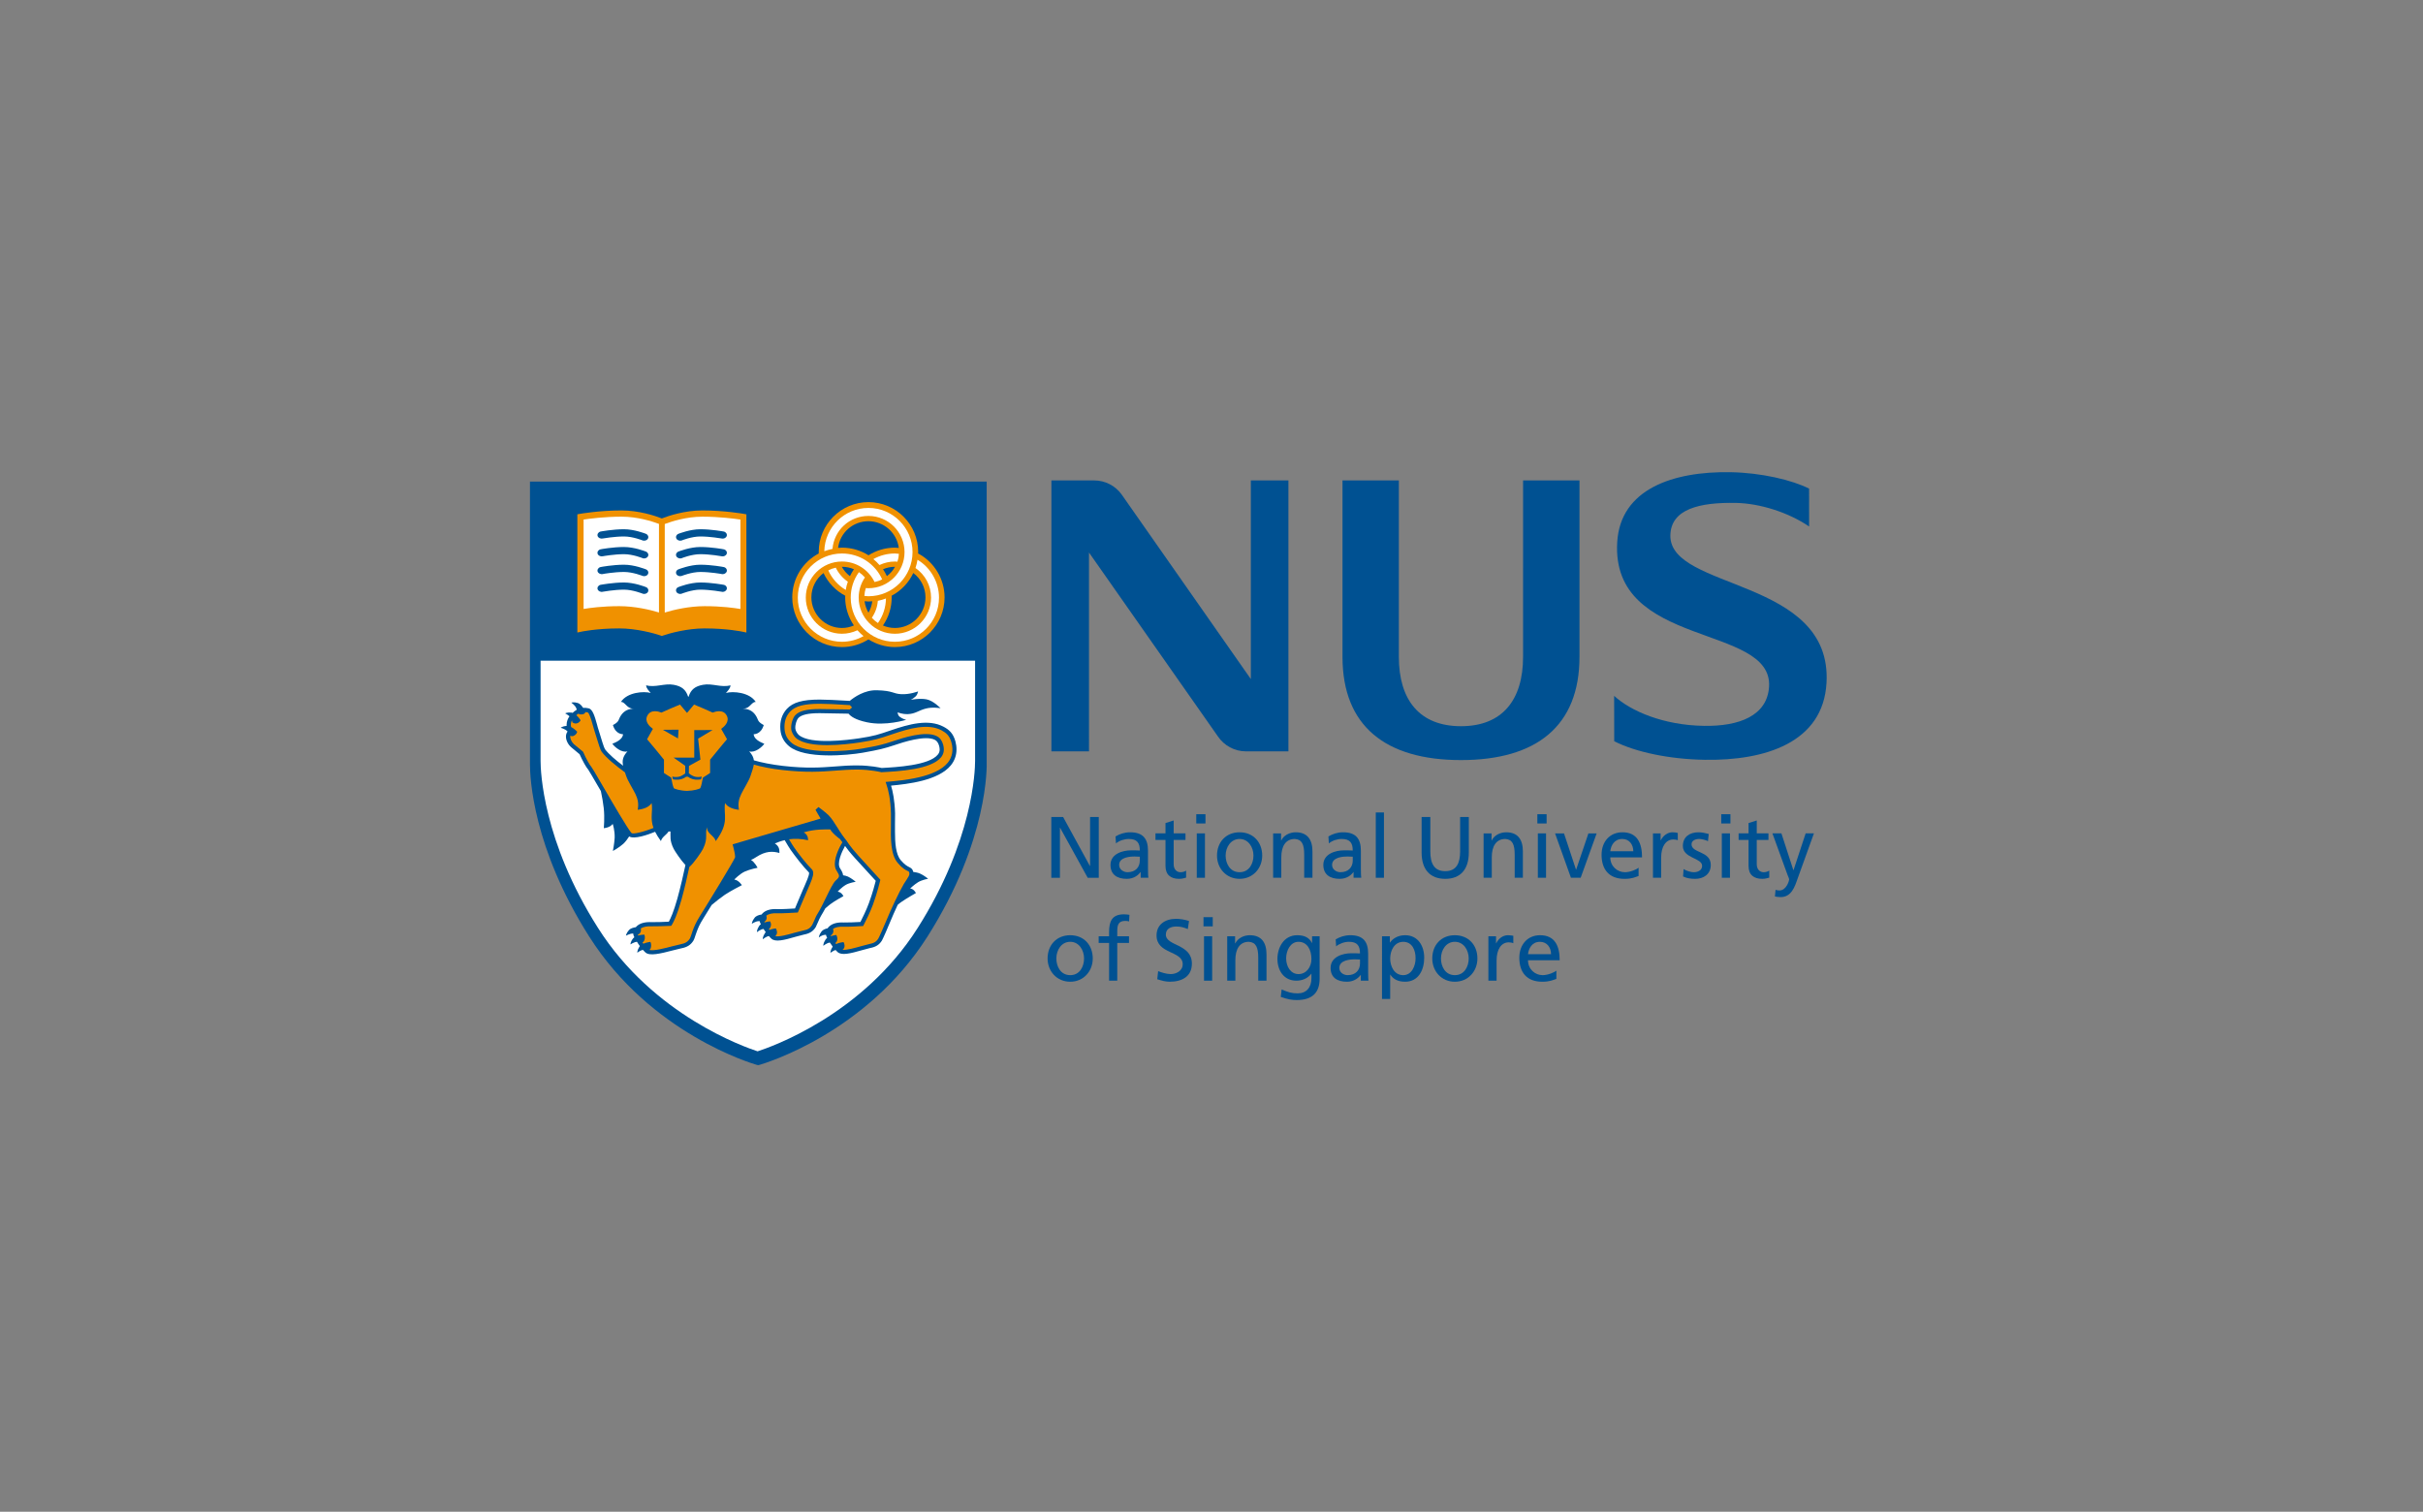 <?xml version="1.0" encoding="utf-8"?>
<!-- Generator: Adobe Illustrator 16.0.3, SVG Export Plug-In . SVG Version: 6.00 Build 0)  -->
<!DOCTYPE svg PUBLIC "-//W3C//DTD SVG 1.1//EN" "http://www.w3.org/Graphics/SVG/1.1/DTD/svg11.dtd">
<svg version="1.1" id="Layer_1" xmlns="http://www.w3.org/2000/svg" xmlns:xlink="http://www.w3.org/1999/xlink" x="0px" y="0px"
	 width="332.354px" height="207.353px" viewBox="0 0 332.354 207.353" enable-background="new 0 0 332.354 207.353"
	 xml:space="preserve">
<rect x="0" y="0" width="332.354" height="207.353" fill="#808080" stroke="none"/>
<g>
	<polygon fill="#005192" points="144.205,112.061 145.823,112.061 149.494,118.774 149.522,118.774 149.522,112.061 
		150.712,112.061 150.712,120.397 149.195,120.397 145.41,113.535 145.387,113.535 145.387,120.397 144.205,120.397 	"/>
	<path fill="#005192" d="M153.074,115.681c0.451-0.377,1.134-0.605,1.76-0.605c1.13,0,1.509,0.527,1.509,1.582
		c-0.439-0.024-0.76-0.024-1.193-0.024c-1.155,0-2.829,0.476-2.829,2c0,1.33,0.916,1.911,2.23,1.911
		c1.029,0,1.628-0.564,1.892-0.934h0.021v0.784h1.057c-0.032-0.178-0.054-0.492-0.054-1.191v-2.519c0-1.655-0.701-2.528-2.449-2.528
		c-0.775,0-1.448,0.236-2.006,0.573L153.074,115.681 M156.342,118.031c0,0.909-0.579,1.604-1.69,1.604
		c-0.516,0-1.141-0.354-1.141-1.002c0-1.063,1.505-1.154,2.119-1.154c0.237,0,0.471,0.028,0.712,0.028V118.031z"/>
	<path fill="#005192" d="M162.608,115.21h-1.62v3.329c0,0.71,0.423,1.096,0.945,1.096c0.354,0,0.592-0.115,0.762-0.223v0.965
		c-0.245,0.078-0.597,0.167-0.954,0.167c-1.151,0-1.874-0.551-1.874-1.771v-3.563h-1.374v-0.904h1.374v-1.414l1.121-0.358v1.772
		h1.62V115.21"/>
	<path fill="#005192" d="M164.088,112.948h1.262v-1.268h-1.262V112.948z M164.156,120.397h1.123v-6.089h-1.123V120.397z"/>
	<path fill="#005192" d="M166.932,117.356c0,1.742,1.262,3.188,3.098,3.188c1.83,0,3.102-1.446,3.102-3.188
		c0-1.854-1.25-3.199-3.102-3.199C168.166,114.157,166.932,115.502,166.932,117.356 M168.115,117.356c0-1.162,0.713-2.28,1.914-2.28
		c1.197,0,1.904,1.118,1.904,2.28c0,1.081-0.584,2.279-1.904,2.279C168.711,119.635,168.115,118.437,168.115,117.356"/>
	<path fill="#005192" d="M174.633,114.308h1.088v0.969h0.021c0.336-0.699,1.148-1.12,1.99-1.12c1.578,0,2.293,0.988,2.293,2.621
		v3.617h-1.133v-3.156c0-1.412-0.299-2.103-1.289-2.163c-1.273,0-1.85,1.019-1.85,2.506v2.813h-1.121V114.308"/>
	<path fill="#005192" d="M182.275,115.681c0.445-0.377,1.137-0.605,1.76-0.605c1.125,0,1.516,0.527,1.516,1.582
		c-0.445-0.024-0.752-0.024-1.201-0.024c-1.158,0-2.834,0.476-2.834,2c0,1.33,0.932,1.911,2.236,1.911
		c1.039,0,1.629-0.564,1.893-0.934h0.018v0.784h1.057c-0.025-0.178-0.053-0.492-0.053-1.191v-2.519c0-1.655-0.697-2.528-2.443-2.528
		c-0.771,0-1.451,0.236-2.008,0.573L182.275,115.681 M185.551,118.031c0,0.909-0.588,1.604-1.695,1.604
		c-0.518,0-1.139-0.354-1.139-1.002c0-1.063,1.506-1.154,2.107-1.154c0.246,0,0.488,0.028,0.727,0.028V118.031z"/>
	<rect x="188.711" y="111.437" fill="#005192" width="1.121" height="8.96"/>
	<path fill="#005192" d="M201.471,116.942c0,2.34-1.18,3.604-3.236,3.604c-2.055,0-3.238-1.265-3.238-3.604v-4.88h1.195v4.728
		c0,1.603,0.504,2.701,2.043,2.701c1.541,0,2.045-1.099,2.045-2.701v-4.728h1.191V116.942"/>
	<path fill="#005192" d="M203.498,114.308h1.094v0.969h0.02c0.334-0.699,1.152-1.12,1.992-1.12c1.578,0,2.283,0.988,2.283,2.621
		v3.617h-1.123v-3.156c0-1.412-0.309-2.103-1.285-2.163c-1.277,0-1.857,1.019-1.857,2.506v2.813h-1.123V114.308"/>
	<path fill="#005192" d="M210.873,111.68h1.27v1.268h-1.27V111.68z M210.941,114.306h1.125v6.089h-1.125V114.306z"/>
	<polygon fill="#005192" points="216.816,120.395 215.48,120.395 213.301,114.308 214.529,114.308 216.176,119.282 216.193,119.282 
		217.877,114.308 219.008,114.308 	"/>
	<path fill="#005192" d="M224.762,119.018c-0.275,0.231-1.139,0.617-1.871,0.617c-1.063,0-2.014-0.829-2.014-2.034h4.357
		c0-1.966-0.664-3.444-2.686-3.444c-1.732,0-2.867,1.277-2.867,3.084c0,1.99,0.994,3.306,3.16,3.306c1.004,0,1.49-0.248,1.92-0.396
		V119.018 M220.877,116.762c0.086-0.782,0.541-1.687,1.645-1.687c0.965,0,1.512,0.765,1.512,1.687H220.877z"/>
	<path fill="#005192" d="M226.732,114.308h1.049v0.941h0.029c0.301-0.634,0.949-1.093,1.588-1.093c0.324,0,0.504,0.04,0.738,0.093v1
		c-0.195-0.086-0.428-0.104-0.613-0.104c-1.012,0-1.67,0.949-1.67,2.489v2.761h-1.121V114.308"/>
	<path fill="#005192" d="M230.932,119.202c0.434,0.287,1.064,0.434,1.393,0.434c0.504,0,1.148-0.224,1.148-0.875
		c0-1.114-2.641-1.012-2.641-2.723c0-1.263,0.941-1.88,2.139-1.88c0.533,0,0.963,0.116,1.41,0.233l-0.104,0.99
		c-0.252-0.157-0.908-0.307-1.182-0.307c-0.568,0-1.072,0.229-1.072,0.732c0,1.239,2.637,0.892,2.637,2.828
		c0,1.307-1.029,1.911-2.129,1.911c-0.568,0-1.146-0.069-1.672-0.329L230.932,119.202"/>
	<path fill="#005192" d="M236.096,111.68h1.262v1.268h-1.262V111.68z M236.176,114.306h1.117v6.089h-1.117V114.306z"/>
	<path fill="#005192" d="M242.574,115.21h-1.605v3.329c0,0.71,0.422,1.096,0.949,1.096c0.342,0,0.592-0.115,0.764-0.223v0.965
		c-0.256,0.078-0.59,0.167-0.955,0.167c-1.164,0-1.883-0.551-1.883-1.771v-3.563h-1.365v-0.904h1.365v-1.414l1.125-0.358v1.772
		h1.605V115.21"/>
	<path fill="#005192" d="M243.545,122.048c0.139,0.045,0.324,0.09,0.521,0.09c0.998,0,1.346-1.383,1.346-1.501
		c0-0.137-0.152-0.441-0.227-0.646l-2.068-5.684h1.234l1.639,5.044h0.021l1.664-5.044h1.135l-2.244,6.223
		c-0.404,1.161-0.861,2.517-2.332,2.517c-0.365,0-0.568-0.051-0.773-0.084L243.545,122.048"/>
	<path fill="#005192" d="M143.695,131.467c0,1.745,1.265,3.19,3.106,3.19c1.825,0,3.089-1.445,3.089-3.19
		c0-1.856-1.231-3.19-3.089-3.19C144.941,128.277,143.695,129.611,143.695,131.467 M144.896,131.467
		c0-1.159,0.695-2.288,1.905-2.288c1.196,0,1.895,1.129,1.895,2.288c0,1.089-0.576,2.288-1.895,2.288
		C145.478,133.755,144.896,132.556,144.896,131.467"/>
	<path fill="#005192" d="M152.129,129.333h-1.429v-0.913h1.429v-0.563c0-1.476,0.385-2.447,2.043-2.447
		c0.281,0,0.52,0.038,0.75,0.067l-0.048,0.904c-0.132-0.04-0.344-0.068-0.541-0.068c-0.968,0-1.082,0.62-1.082,1.452v0.654h1.611
		v0.913h-1.611v5.18h-1.122V129.333"/>
	<path fill="#005192" d="M162.93,127.43c-0.612-0.233-0.943-0.348-1.576-0.348c-0.66,0-1.438,0.236-1.438,1.109
		c0,1.604,3.571,1.237,3.571,3.982c0,1.771-1.368,2.483-3.047,2.483c-0.579,0-1.151-0.164-1.704-0.345l0.121-1.112
		c0.399,0.165,1.123,0.408,1.732,0.408c0.679,0,1.637-0.388,1.637-1.362c0-1.872-3.587-1.342-3.587-3.944
		c0-1.484,1.17-2.273,2.673-2.273c0.557,0,1.206,0.104,1.782,0.3L162.93,127.43"/>
	<path fill="#005192" d="M165.078,125.799h1.27v1.264h-1.27V125.799z M165.15,128.42h1.119v6.093h-1.119V128.42z"/>
	<path fill="#005192" d="M168.332,128.42h1.082v0.968h0.031c0.326-0.685,1.146-1.111,1.977-1.111c1.59,0,2.299,0.978,2.299,2.628
		v3.608h-1.133v-3.148c0-1.424-0.311-2.115-1.289-2.186c-1.277,0-1.85,1.028-1.85,2.515v2.819h-1.117V128.42"/>
	<path fill="#005192" d="M181.01,128.42h-1.037v0.913h-0.023c-0.334-0.657-0.928-1.057-2.012-1.057
		c-1.834,0-2.717,1.678-2.717,3.246c0,1.563,0.859,2.99,2.605,2.99c0.775,0,1.561-0.309,2.033-0.951h0.025v0.608
		c0,1.281-0.697,2.082-1.883,2.082c-0.822,0-1.338-0.162-2.203-0.541l-0.117,1.028c0.982,0.345,1.541,0.431,2.189,0.431
		c2.184,0,3.139-1.08,3.139-2.919V128.42 M178.107,133.609c-1.049,0-1.691-1.008-1.691-2.16c0-1.039,0.561-2.269,1.691-2.269
		c1.197,0,1.777,1.088,1.777,2.359C179.885,132.679,179.156,133.609,178.107,133.609"/>
	<path fill="#005192" d="M183.273,129.802c0.451-0.373,1.135-0.623,1.764-0.623c1.123,0,1.508,0.547,1.508,1.596
		c-0.439-0.025-0.756-0.025-1.199-0.025c-1.162,0-2.834,0.48-2.834,2.012c0,1.323,0.922,1.896,2.242,1.896
		c1.018,0,1.619-0.566,1.887-0.936h0.018v0.791h1.047c-0.02-0.185-0.043-0.501-0.043-1.201v-2.518c0-1.662-0.709-2.517-2.449-2.517
		c-0.775,0-1.441,0.236-2.004,0.57L183.273,129.802 M186.545,132.147c0,0.907-0.592,1.608-1.697,1.608
		c-0.523,0-1.137-0.351-1.137-0.994c0-1.075,1.502-1.176,2.109-1.176c0.248,0,0.48,0.023,0.725,0.023V132.147z"/>
	<path fill="#005192" d="M189.564,137.018h1.123v-3.344h0.018c0.352,0.56,0.955,0.981,2.039,0.981c1.828,0,2.609-1.623,2.609-3.291
		c0-1.641-0.865-3.088-2.619-3.088c-1.086,0-1.773,0.556-2.072,1.004h-0.021v-0.86h-1.076V137.018 M194.168,131.443
		c0.014,0.96-0.486,2.313-1.695,2.313c-1.258,0-1.785-1.258-1.785-2.273c0-1.136,0.586-2.302,1.799-2.302
		C193.705,129.18,194.182,130.346,194.168,131.443"/>
	<path fill="#005192" d="M196.459,131.467c0,1.745,1.26,3.19,3.098,3.19c1.834,0,3.094-1.445,3.094-3.19
		c0-1.856-1.236-3.19-3.094-3.19C197.693,128.277,196.459,129.611,196.459,131.467 M197.652,131.467
		c0-1.159,0.699-2.288,1.904-2.288c1.199,0,1.902,1.129,1.902,2.288c0,1.089-0.584,2.288-1.902,2.288
		C198.234,133.755,197.652,132.556,197.652,131.467"/>
	<path fill="#005192" d="M204.156,128.42h1.051v0.955h0.029c0.301-0.648,0.936-1.099,1.592-1.099c0.33,0,0.502,0.041,0.746,0.078
		v1.021c-0.213-0.093-0.445-0.121-0.633-0.121c-1.008,0-1.66,0.953-1.66,2.489v2.77h-1.125V128.42"/>
	<path fill="#005192" d="M213.482,133.14c-0.277,0.226-1.145,0.615-1.885,0.615c-1.055,0-2.006-0.835-2.006-2.041h4.346
		c0-1.957-0.654-3.438-2.693-3.438c-1.709,0-2.844,1.284-2.844,3.088c0,1.976,0.994,3.293,3.154,3.293c1,0,1.496-0.234,1.928-0.396
		V133.14 M209.592,130.874c0.084-0.775,0.547-1.694,1.631-1.694c0.975,0,1.527,0.775,1.527,1.694H209.592z"/>
	<path fill="#005192" d="M221.406,95.442c2.283,2.109,6.789,4.032,12.307,4.118c4.818,0.081,8.697-1.37,8.943-5.376
		c0.518-8.663-21.693-5.194-20.828-19.813c0.426-7.314,7.695-9.737,15.518-9.604c4.244,0.069,8.473,1.074,10.801,2.254l0.002,5.196
		c-2.832-1.943-6.775-3.176-10.039-3.238c-4.971-0.089-8.924,0.824-8.992,4.453c-0.125,7.583,22.275,5.764,21.416,20.264
		c-0.473,8.159-8.416,10.662-16.719,10.517c-4.775-0.075-9.447-1.04-12.398-2.547L221.406,95.442"/>
	<path fill="#005192" d="M200.398,104.253c-10.316,0-16.252-4.631-16.252-14.163V65.897h7.729V90.09
		c0,5.922,2.844,9.518,8.523,9.518c5.666,0,8.516-3.596,8.516-9.518l0.002-24.193h7.736V90.09
		C216.652,99.623,210.711,104.253,200.398,104.253"/>
	<path fill="#005192" d="M171.574,65.897v27.247l-17.724-25.32c-0.84-1.167-2.223-1.927-3.769-1.927h-5.864v37.161h5.157V75.787
		l17.696,25.242c0.832,1.213,2.236,2.029,3.83,2.029h5.828V65.897H171.574"/>
	<path fill="#005192" d="M135.34,104.513V66.054H72.693v38.479v0.304c0,1.809,0.386,11.426,8.118,23.611
		c8.442,13.323,22.376,17.432,22.965,17.604l0.218,0.051l0.212-0.051c0.578-0.172,14.559-4.28,23.021-17.604
		C135.642,115.172,135.356,104.941,135.34,104.513"/>
	<path fill="#FFFFFF" d="M125.867,127.292c-7.599,11.98-20.186,16.34-21.952,16.908c-1.736-0.568-14.292-4.928-21.878-16.908
		c-7.613-11.976-7.887-21.591-7.887-22.902v-0.154V90.623h59.599v13.587v0.163C133.749,105.71,133.47,115.316,125.867,127.292"/>
	<path fill="#6F3D24" d="M116.423,96.233h0.021H116.423z"/>
	<path fill="#F09100" d="M102.032,70.481c-0.109-0.016-2.654-0.468-5.704-0.468c-2.403,0-4.585,0.722-5.547,1.098
		c-0.954-0.376-3.136-1.098-5.544-1.098c-3.042,0-5.592,0.452-5.703,0.468l-0.34,0.062v16.216l0.501-0.107
		c0.018-0.007,2.135-0.458,5.24-0.458c2.329,0,4.756,0.651,5.706,0.986l0.14,0.056l0.143-0.056c0.959-0.335,3.372-0.986,5.706-0.986
		c3.12,0,5.227,0.451,5.238,0.458l0.513,0.107V70.545L102.032,70.481"/>
	<path fill="#FFFFFF" d="M90.39,71.859c-0.967-0.362-2.956-0.992-5.136-0.992c-2.355,0-4.43,0.28-5.205,0.398v12.262
		c0.807-0.137,2.56-0.384,4.907-0.384c2.092,0,4.196,0.487,5.434,0.865V71.859"/>
	<path fill="#FFFFFF" d="M96.354,70.868c-2.205,0-4.221,0.649-5.171,1.004v12.144c1.228-0.379,3.352-0.872,5.468-0.872
		c2.347,0,4.102,0.245,4.913,0.385V71.266C100.786,71.148,98.708,70.868,96.354,70.868"/>
	<path fill="#005192" d="M82.354,72.911c-0.296,0.083-0.466,0.363-0.379,0.619c0.099,0.264,0.419,0.404,0.724,0.327
		c0.012-0.002,1.566-0.274,2.892-0.274c1.203,0,2.558,0.54,2.57,0.551c0.295,0.091,0.623-0.039,0.732-0.293
		c0.107-0.252-0.041-0.536-0.333-0.637c-0.065-0.02-1.557-0.612-2.97-0.612C84.086,72.591,82.423,72.895,82.354,72.911"/>
	<path fill="#005192" d="M82.354,75.35c-0.296,0.078-0.466,0.358-0.379,0.616c0.099,0.261,0.419,0.404,0.724,0.329
		c0.012-0.006,1.566-0.282,2.892-0.282c1.203,0,2.558,0.542,2.57,0.553c0.295,0.099,0.623-0.042,0.732-0.29
		c0.107-0.257-0.041-0.535-0.333-0.635c-0.065-0.024-1.557-0.614-2.97-0.614C84.086,75.027,82.423,75.327,82.354,75.35"/>
	<path fill="#005192" d="M82.354,77.785c-0.296,0.076-0.466,0.361-0.379,0.614c0.099,0.26,0.419,0.41,0.724,0.335
		c0.012-0.011,1.566-0.282,2.892-0.282c1.203,0,2.558,0.54,2.57,0.548c0.295,0.094,0.623-0.028,0.732-0.286
		c0.107-0.257-0.041-0.539-0.333-0.636c-0.065-0.021-1.557-0.62-2.97-0.62C84.086,77.458,82.423,77.762,82.354,77.785"/>
	<path fill="#005192" d="M82.354,80.218c-0.296,0.08-0.466,0.357-0.379,0.614c0.099,0.262,0.419,0.412,0.724,0.329
		c0.012,0,1.566-0.283,2.892-0.283c1.203,0,2.558,0.554,2.57,0.554c0.295,0.1,0.623-0.028,0.732-0.283
		c0.107-0.262-0.041-0.543-0.333-0.638c-0.065-0.024-1.557-0.615-2.97-0.615C84.086,79.896,82.423,80.208,82.354,80.218"/>
	<path fill="#005192" d="M99.299,72.911c0.302,0.083,0.469,0.363,0.379,0.619c-0.103,0.264-0.415,0.404-0.707,0.327
		c-0.021-0.002-1.576-0.274-2.908-0.274c-1.203,0-2.554,0.54-2.563,0.551c-0.3,0.091-0.63-0.039-0.738-0.293
		c-0.11-0.252,0.037-0.536,0.327-0.637c0.071-0.02,1.563-0.612,2.974-0.612C97.57,72.591,99.23,72.895,99.299,72.911"/>
	<path fill="#005192" d="M99.299,75.35c0.302,0.078,0.469,0.358,0.379,0.616c-0.103,0.261-0.415,0.404-0.707,0.329
		c-0.021-0.006-1.576-0.282-2.908-0.282c-1.203,0-2.554,0.542-2.563,0.553c-0.3,0.099-0.63-0.042-0.738-0.29
		c-0.11-0.257,0.037-0.535,0.327-0.635c0.071-0.024,1.563-0.614,2.974-0.614C97.57,75.027,99.23,75.327,99.299,75.35"/>
	<path fill="#005192" d="M99.299,77.785c0.302,0.076,0.469,0.361,0.379,0.614c-0.103,0.26-0.415,0.41-0.707,0.335
		c-0.021-0.011-1.576-0.282-2.908-0.282c-1.203,0-2.554,0.54-2.563,0.548c-0.3,0.094-0.63-0.028-0.738-0.286
		c-0.11-0.257,0.037-0.539,0.327-0.636c0.071-0.021,1.563-0.62,2.974-0.62C97.57,77.458,99.23,77.762,99.299,77.785"/>
	<path fill="#005192" d="M99.299,80.218c0.302,0.08,0.469,0.357,0.379,0.614c-0.103,0.262-0.415,0.412-0.707,0.329
		c-0.021,0-1.576-0.283-2.908-0.283c-1.203,0-2.554,0.554-2.563,0.554c-0.3,0.1-0.63-0.028-0.738-0.283
		c-0.11-0.262,0.037-0.543,0.327-0.638c0.071-0.024,1.563-0.615,2.974-0.615C97.57,79.896,99.23,80.208,99.299,80.218"/>
	<path fill="#005192" d="M131.053,101.691c-0.31-1.116-0.879-1.615-1.63-2.011c-2.079-1.105-4.789-0.336-7.166,0.474
		c-1.799,0.615-2.34,0.798-4.376,1.109c-1.53,0.23-6.678,0.903-8.297-0.44c-0.231-0.187-0.47-0.616-0.49-0.887
		c-0.048-0.567,0.207-1.229,0.396-1.44c0.417-0.46,1.374-0.677,2.931-0.677l3.975,0.07c0.254,0.327,0.892,0.838,2.504,1.175
		c2.577,0.561,5.402-0.334,5.402-0.334s-0.465-0.095-0.858-0.392c-0.346-0.251-0.309-0.635-0.309-0.635s0.563,0.268,1.386,0.246
		c1.026-0.031,1.508-0.521,2.465-0.761c0.96-0.251,2.03-0.047,2.03-0.047s-0.972-1.033-1.928-1.22
		c-0.968-0.177-2.167,0.067-2.167,0.067s0.3-0.135,0.669-0.464c0.277-0.258,0.338-0.692,0.338-0.692s-1.146,0.446-2.314,0.381
		c-1.166-0.063-1.082-0.479-3.341-0.537c-1.709-0.048-3.129,0.97-3.717,1.46c-1.83-0.115-3.272-0.182-4.128-0.182
		c-2.332,0-3.668,0.38-4.499,1.279c-0.679,0.749-0.988,1.707-0.883,2.867c0.077,0.911,0.484,1.668,1.2,2.26
		c2.176,1.791,8.01,1.244,10.078,0.885c2.306-0.409,2.994-0.588,4.338-1.032l0.079-0.026c1.032-0.351,4.192-1.4,5.509-0.702
		c0.268,0.141,0.447,0.413,0.567,0.815c0.042,0.178,0.076,0.347,0.076,0.499c0,0.282-0.085,0.503-0.262,0.713
		c-1.2,1.477-5.728,1.719-7.695,1.825c-0.214-0.049-1.534-0.344-3.274-0.349c-1.168-0.012-2.157,0.062-3.184,0.146
		c-1.893,0.142-3.838,0.286-7.088-0.084c-1.508-0.173-2.919-0.45-3.983-0.762c-0.05-0.408-0.236-0.791-0.64-1.232
		c0.779,0.246,1.789-0.61,2.072-1.041c0-0.037-1.378-0.406-1.462-1.304c-0.005-0.022,0.983,0.083,1.383-1.259
		c-0.975-0.528-0.671-0.719-1.142-1.384c-0.404-0.586-1.01-0.871-1.75-0.853c0.298-0.041,0.321,0,0.661-0.163
		c0.413-0.217,0.717-0.807,1.133-0.775c-0.846-1.332-3.133-1.502-4.088-1.229c0.252-0.294,0.616-0.639,0.624-1.052
		c-1.261,0.351-2.497-0.307-3.764-0.069c-1.063,0.196-1.662,0.622-1.981,1.631H94.39c-0.331-1.009-0.927-1.435-1.98-1.631
		c-1.271-0.237-2.518,0.42-3.781,0.069c0.005,0.413,0.388,0.758,0.625,1.052c-0.943-0.273-3.226-0.104-4.085,1.229
		c0.429-0.031,0.718,0.559,1.142,0.775c0.378,0.186,0.446,0.146,0.652,0.163c-0.736-0.019-1.331,0.267-1.748,0.853
		c-0.472,0.665-0.16,0.855-1.144,1.384c0.402,1.342,1.391,1.236,1.391,1.259c-0.085,0.897-1.465,1.267-1.468,1.304
		c0.285,0.431,1.298,1.287,2.071,1.041c-0.637,0.704-0.744,1.252-0.596,1.971c-0.996-0.75-1.966-1.579-2.489-2.268
		c-0.131-0.183-0.52-1.466-0.774-2.31l-0.214-0.691l-0.098-0.374c-0.316-1.138-0.604-2.097-1.136-2.225
		c-0.279-0.066-0.538-0.088-0.769-0.066c-0.179-0.278-0.434-0.574-0.726-0.668c-0.6-0.182-0.892-0.047-0.892-0.047
		s0.487,0.345,0.648,0.702c0.052,0.104,0.072,0.185,0.096,0.262c-0.112,0.067-0.204,0.133-0.294,0.199l-0.044,0.034
		c-0.062,0.053-0.149,0.123-0.236,0.204c-0.038-0.016-0.076-0.028-0.122-0.036c-0.627-0.079-0.893,0.108-0.893,0.108
		s0.331,0.162,0.588,0.395c-0.214,0.301-0.394,0.692-0.394,1.168c0,0.048,0.008,0.098,0.008,0.146
		c-0.593,0.047-0.816,0.263-0.816,0.263s0.578,0.158,0.855,0.427c0.033,0.04,0.06,0.068,0.09,0.1
		c-0.03,0.03-0.049,0.052-0.049,0.052c-0.125,0.198-0.177,0.407-0.177,0.627c0,0.522,0.292,1.087,0.701,1.45
		c0,0,1.063,0.891,1.168,0.97c0.429,0.947,0.888,1.777,1.198,2.133c0.091,0.118,0.749,1.25,1.441,2.441
		c0.099,0.155,0.196,0.316,0.281,0.484c0.157,0.733,0.32,1.644,0.396,2.355c0.139,1.289,0.008,2.732,0.008,2.732
		s0.83-0.05,1.219-0.582c0-0.014,0.306,0.887,0.268,1.906c-0.039,0.755-0.243,1.805-0.243,1.805s0.806-0.431,1.42-0.976
		c0.307-0.278,0.628-0.719,0.813-1.019c0.679,0.434,2.602-0.243,3.56-0.637c0.189,0.379,0.451,0.804,0.796,1.276
		c0.145-0.574,0.771-0.857,1.049-1.321h0.263c0.029,0.634-0.15,1.221,0.447,2.398c0.173,0.334,0.997,1.57,1.603,2.209
		c-0.229,1.061-0.665,3.024-1.11,4.611c-0.514,1.826-0.928,2.729-1.169,3.156c-0.683,0.04-1.943,0.081-2.337,0.06
		c-0.956-0.039-1.666,0.152-2.102,0.6c-0.038,0.029-0.057,0.069-0.083,0.096c-0.337,0.05-0.718,0.156-0.931,0.378
		c-0.413,0.471-0.423,0.783-0.423,0.783s0.53-0.29,0.917-0.29h0.085v0.086c0,0.09,0.057,0.241,0.146,0.422
		c-0.067,0.052-0.116,0.104-0.172,0.156c-0.389,0.501-0.359,0.82-0.359,0.82s0.485-0.319,0.891-0.354
		c0.114,0.195,0.247,0.395,0.396,0.59c-0.013,0.019-0.031,0.039-0.052,0.066c-0.336,0.522-0.296,0.839-0.296,0.839
		s0.389-0.303,0.752-0.393c0.122,0.127,0.254,0.262,0.366,0.368c0.577,0.504,2.004,0.17,3.808-0.305l1.124-0.273
		c0.787-0.148,1.282-0.462,1.651-1.063c0.089-0.137,0.161-0.37,0.281-0.733l0.112-0.322c0.249-0.699,0.443-1.152,0.938-1.939
		c0.022-0.031,0.498-0.81,1.162-1.881c0.587-0.492,1.296-1.056,1.807-1.4c0.775-0.525,2.339-1.321,2.339-1.321
		s-0.423-0.684-1.039-0.769c-0.014,0,0.79-0.815,1.457-1.104c0.76-0.333,1.732-0.512,1.732-0.512s-0.347-0.729-0.903-1.09
		c0.237-0.069,0.445-0.199,0.705-0.368c1.311-0.858,2.273-0.834,3.2-0.57c0.025-0.6-0.117-0.963-0.63-1.313
		c0.437-0.174,0.876-0.339,1.352-0.444c0.296,0.51,0.639,1.076,0.796,1.3c0.676,0.961,1.697,2.282,2.521,3.118
		c0.015,0.013,0.032,0.055,0.032,0.106c0,0.343-0.42,1.301-0.663,1.846l-0.21,0.473c0,0-0.826,1.949-1.067,2.527
		c-0.492,0.028-1.893,0.114-2.379,0.088c-0.927-0.06-1.621,0.143-2.058,0.566c-0.053,0.06-0.095,0.111-0.138,0.174
		c-0.346,0.041-0.765,0.183-0.963,0.449c-0.388,0.491-0.373,0.814-0.373,0.814s0.501-0.329,0.892-0.352
		c0.063-0.012,0.116-0.012,0.178,0c0.013,0.109,0.072,0.254,0.16,0.431c-0.099,0.065-0.177,0.139-0.235,0.232
		c-0.344,0.525-0.3,0.841-0.3,0.841s0.478-0.375,0.868-0.428c0.012-0.004,0.028-0.004,0.034-0.004
		c0.104,0.144,0.195,0.287,0.303,0.432c-0.041,0.039-0.066,0.079-0.1,0.129c-0.349,0.523-0.302,0.846-0.302,0.846
		s0.451-0.372,0.842-0.438c0.113,0.15,0.23,0.268,0.347,0.367c0.542,0.488,1.729,0.197,3.322-0.271l1.143-0.299
		c0.768-0.143,1.254-0.448,1.611-1.03l0.293-0.646c0.146-0.326,0.303-0.697,0.43-0.892c0.186-0.297,0.374-0.635,0.583-1.017
		c0.271-0.231,0.511-0.444,0.689-0.575c0.509-0.398,1.802-1.115,1.802-1.115s-0.253-0.55-0.782-0.609
		c-0.01,0,0.514-0.592,1.132-0.948c0.463-0.265,1.333-0.414,1.333-0.414s-0.607-0.502-1.076-0.709
		c-0.178-0.088-0.421-0.138-0.654-0.178c-0.022-0.263-0.159-0.563-0.416-0.95c-0.461-0.705,0.208-2.212,0.682-3.071
		c0.242,0.338,0.667,0.904,1.394,1.702c0,0,2.303,2.516,2.818,3.08c-0.097,0.405-0.429,1.666-0.937,3.06
		c-0.37,1.005-0.898,2.06-1.163,2.584c-0.56,0.032-1.818,0.09-2.277,0.072c-0.931-0.047-1.622,0.152-2.053,0.588
		c-0.072,0.065-0.123,0.144-0.176,0.211c-0.311,0.06-0.655,0.208-0.827,0.432c-0.388,0.511-0.364,0.83-0.364,0.83
		s0.376-0.358,0.895-0.371h0.071c0.02,0.104,0.084,0.26,0.165,0.425c-0.088,0.063-0.165,0.143-0.225,0.237
		c-0.343,0.527-0.298,0.842-0.298,0.842s0.465-0.373,0.858-0.436h0.042c0.118,0.18,0.252,0.371,0.385,0.55
		c0,0.005,0,0.005-0.004,0.005c-0.346,0.524-0.302,0.849-0.302,0.849s0.352-0.277,0.695-0.391c0.097,0.113,0.206,0.213,0.292,0.292
		c0.547,0.488,1.729,0.196,3.341-0.264l1.126-0.3c0.771-0.14,1.248-0.447,1.605-1.024c0.15-0.255,0.866-1.887,1.051-2.37
		c0.349-0.855,0.739-1.719,1.115-2.53c0.19-0.158,0.371-0.307,0.52-0.404c0.62-0.438,1.975-1.209,1.975-1.209
		s-0.268-0.585-0.787-0.621c-0.006,0,0.529-0.516,1.069-0.855c0.495-0.318,1.393-0.489,1.393-0.489s-0.646-0.513-1.105-0.702
		c-0.27-0.125-0.658-0.193-0.933-0.232c-0.079-0.379-0.267-0.514-0.563-0.663c-0.253-0.126-0.611-0.314-1.15-0.943
		c-0.692-0.815-0.793-2.378-0.793-3.935v-1.016l0.014-1.494c-0.054-1.76-0.31-2.984-0.553-3.784
		c2.283-0.217,6.484-0.677,8.202-2.783c0.513-0.632,0.774-1.369,0.774-2.173C131.204,102.447,131.153,102.078,131.053,101.691"/>
	<path fill="#F09100" d="M95.758,101.312c0.008,0.091,0.316,2.877,0.316,2.877s-1.504,0.823-1.57,0.867
		c0,0.082-0.016,0.958-0.016,1.024c0.065,0.052,0.342,0.257,0.622,0.377c0.501,0.217,1.022,0.087,1.029,0.083l0.13-0.03l-0.114,0.39
		l-0.048,0.009c-0.021,0-0.591,0.099-1.061-0.034c-0.411-0.128-0.626-0.286-0.674-0.334h-0.257
		c-0.052,0.041-0.276,0.206-0.682,0.334c-0.476,0.133-1.054,0.034-1.072,0.034l-0.046-0.009l-0.109-0.39l0.133,0.03
		c0,0,0.515,0.134,1.029-0.083c0.278-0.12,0.556-0.325,0.622-0.377c0-0.066-0.003-0.97-0.003-1.042
		c-0.063-0.043-1.591-1.119-1.591-1.119s2.694-0.007,2.832-0.007v-3.767l2.238-0.013l0.284-0.007
		C97.752,100.126,95.831,101.263,95.758,101.312 M90.923,100.102l2.075-0.017h0.078l-0.078,1.2L90.923,100.102z M98.922,99.973
		c0.365-0.257,1.222-0.966,0.756-1.827c-0.481-0.911-1.593-0.543-1.926-0.406c-0.049-0.04-2.522-1.114-2.556-1.103
		c0.033-0.012-0.96,1.144-0.96,1.144s-0.98-1.155-0.958-1.144c-0.03-0.012-2.501,1.063-2.551,1.103
		c-0.328-0.137-1.439-0.505-1.926,0.406c-0.465,0.861,0.396,1.57,0.755,1.827l-0.008,0.015c0,0-0.806,1.422-0.791,1.408
		c0.014-0.022,2.327,2.801,2.316,2.801c0.011-0.008,0,1.817-0.006,1.824c0,0,0.921,0.613,1,0.641
		c0.139,0.692,0.183,1.044,0.35,1.429c0.052,0.114,0.934,0.369,1.79,0.386h0.064c0.866-0.017,1.744-0.271,1.789-0.386
		c0.169-0.385,0.211-0.736,0.354-1.429c0.068-0.027,0.989-0.641,0.989-0.641v-1.824c0,0,2.302-2.823,2.319-2.801
		c0.013,0.014-0.793-1.408-0.793-1.408L98.922,99.973z"/>
	<path fill="#F09100" d="M114.627,120.784c0.308-0.285,0.457-0.434,0.457-0.635c0-0.171-0.112-0.383-0.335-0.729
		c-0.177-0.266-0.238-0.589-0.238-0.931c0-1.117,0.736-2.479,1.039-2.962c-0.083-0.113-0.201-0.266-0.35-0.461
		c-0.077-0.063-0.152-0.113-0.191-0.135c-0.191-0.146-0.685-0.552-0.992-0.953c-0.038-0.063-0.089-0.137-0.123-0.21
		c-0.639-0.011-2.12-0.065-3.648,0.401c0.464,0.274,0.587,0.616,0.601,1.079c-1.001-0.22-1.847-0.233-2.617-0.129
		c0.269,0.457,0.544,0.914,0.677,1.095c0.659,0.938,1.651,2.236,2.462,3.034c0.114,0.137,0.176,0.305,0.176,0.512
		c0,0.495-0.308,1.199-0.697,2.087l-0.205,0.48l-1.208,2.835l-0.182,0.008c-0.083,0.009-1.991,0.124-2.616,0.095
		c-0.683-0.035-1.197,0.077-1.525,0.331c0.045,0.123,0.072,0.303,0.02,0.463c-0.062,0.211-0.2,0.322-0.305,0.384
		c0.017,0.02,0.024,0.061,0.051,0.084c0.371-0.12,0.738-0.153,0.738-0.153s0.209,0.267,0.116,0.615
		c-0.062,0.258-0.184,0.394-0.276,0.462c0.023,0.031,0.047,0.077,0.078,0.104c0.418-0.165,0.883-0.212,0.883-0.212
		s0.217,0.334,0.147,0.683c-0.048,0.198-0.145,0.305-0.222,0.367c0.502,0.165,1.827-0.225,2.65-0.459l1.192-0.301
		c0.618-0.111,0.956-0.328,1.219-0.763l0.271-0.58c0.149-0.354,0.31-0.738,0.474-0.971c0.356-0.566,0.779-1.43,1.173-2.244
		C113.842,122.014,114.296,121.083,114.627,120.784"/>
	<path fill="#F09100" d="M91.843,113.435v0.032h0.012C91.855,113.456,91.843,113.456,91.843,113.435"/>
	<path fill="#F09100" d="M89.381,110.151c-0.365,0.553-1.044,0.816-1.91,0.921c0.161-0.854,0.018-1.459-0.299-2.141
		c-0.284-0.602-1.042-1.788-1.272-2.467c-0.063-0.196-0.128-0.362-0.183-0.528c-1.209-0.882-2.533-1.953-3.193-2.833
		c-0.164-0.202-0.4-0.956-0.867-2.486l-0.211-0.693l-0.11-0.384c-0.307-1.13-0.551-1.745-0.711-1.822
		c-0.125-0.033-0.225-0.04-0.326-0.052v0.011c0,0-0.054,0.339-0.636,0.312c-0.134-0.001-0.25-0.054-0.335-0.102
		c-0.063,0.032-0.098,0.063-0.146,0.101l-0.044,0.033c-0.033,0.029-0.058,0.055-0.081,0.077c0.337,0.304,0.578,0.694,0.578,0.694
		s-0.133,0.362-0.573,0.436c-0.315,0.059-0.56-0.163-0.56-0.163s0-0.115-0.047-0.274c-0.135,0.262-0.197,0.563-0.121,0.922
		c0.445,0.228,0.832,0.647,0.832,0.647s-0.011,0.331-0.472,0.567c-0.177,0.086-0.36,0.037-0.464-0.015
		c-0.063,0.331,0.133,0.815,0.483,1.156l1.251,1.028l0.033,0.062c0.392,0.896,0.857,1.736,1.13,2.043
		c0.1,0.12,0.475,0.751,1.51,2.536c1.373,2.362,3.45,5.929,3.983,6.523c0.215,0.192,1.613-0.132,3.017-0.697
		C89.142,112.185,89.575,111.333,89.381,110.151"/>
	<path fill="#F09100" d="M130.504,101.837c-0.257-0.926-0.691-1.304-1.346-1.66c-1.865-0.996-4.45-0.258-6.718,0.513
		c-1.929,0.654-2.46,0.828-4.467,1.136c-2.045,0.316-6.988,0.887-8.754-0.568c-0.356-0.287-0.661-0.852-0.693-1.275
		c-0.054-0.703,0.237-1.535,0.551-1.877c0.536-0.587,1.569-0.854,3.351-0.854c0,0,2.666,0.048,4.138,0.062l0.309-0.282l-0.3-0.318
		c-1.849-0.122-3.291-0.185-4.134-0.185c-2.16,0-3.368,0.322-4.077,1.091c-0.578,0.625-0.831,1.441-0.745,2.437
		c0.064,0.75,0.396,1.373,0.997,1.86c1.852,1.532,7.275,1.174,9.615,0.764c2.273-0.403,2.941-0.577,4.249-1.014l0.075-0.024
		c1.216-0.404,4.421-1.475,5.964-0.658c0.422,0.214,0.698,0.603,0.853,1.165c0.187,0.69,0.091,1.248-0.289,1.722
		c-1.373,1.679-5.773,1.918-8.145,2.045h-0.05l-0.042-0.009c-0.011-0.003-1.39-0.341-3.185-0.354
		c-1.143-0.003-2.111,0.07-3.133,0.15c-1.914,0.141-3.901,0.289-7.203-0.087c-1.464-0.16-2.848-0.434-3.928-0.746
		c-0.069,0.448-0.247,0.946-0.466,1.595c-0.221,0.674-0.99,1.861-1.269,2.469c-0.319,0.682-0.467,1.275-0.302,2.141
		c-0.872-0.104-1.541-0.368-1.904-0.921c-0.259,1.63,0.655,2.609-1.283,5.217c-0.188-0.79-1.277-1.034-1.18-1.933
		c-0.354,0.934,0.197,1.474-0.572,3.012c-0.19,0.389-1.277,1.988-1.868,2.466c-0.237,1.094-0.653,2.963-1.086,4.507
		c-0.592,2.098-1.07,3.044-1.305,3.424l-0.084,0.132l-0.149,0.015c-0.625,0.027-2.082,0.077-2.549,0.061
		c-0.64-0.033-1.146,0.072-1.479,0.282c0.025,0.158,0.042,0.381-0.049,0.551c-0.117,0.197-0.283,0.286-0.366,0.313
		c0.011,0.04,0.034,0.08,0.053,0.121c0.418-0.121,0.839-0.126,0.839-0.126s0.175,0.355-0.004,0.78
		c-0.078,0.177-0.18,0.253-0.25,0.296c0.035,0.054,0.078,0.12,0.12,0.173c0.438-0.191,0.96-0.256,0.96-0.256
		s0.199,0.268,0.069,0.809c-0.04,0.171-0.131,0.248-0.207,0.296c0.582,0.176,2.227-0.255,3.141-0.5l1.17-0.282
		c0.626-0.119,0.985-0.347,1.261-0.797c0.055-0.095,0.146-0.379,0.231-0.618l0.105-0.326c0.257-0.724,0.476-1.225,0.995-2.062
		c1.195-1.908,4.716-7.662,4.861-8.12v-0.093c0-0.306-0.149-0.98-0.266-1.412l-0.076-0.272c0,0,11.41-3.332,12.069-3.531
		c-0.231-0.396-0.698-1.204-0.698-1.204l0.41-0.38c0.034,0.025,0.919,0.668,1.401,1.142c0.416,0.422,0.825,1.083,1.259,1.769
		l0.22,0.355c0.492,0.775,0.975,1.347,0.975,1.358l0.016,0.013l0.016,0.021c0,0.005,0.381,0.679,1.577,2.006l3.018,3.309
		l-0.027,0.136c-0.011,0.021-0.365,1.569-0.984,3.271c-0.418,1.126-1.031,2.33-1.277,2.801l-0.078,0.139l-0.153,0.007
		c-0.591,0.033-1.985,0.119-2.506,0.084c-0.641-0.025-1.137,0.074-1.457,0.29c0.043,0.151,0.076,0.375-0.014,0.565
		c-0.092,0.201-0.236,0.306-0.326,0.361c0.021,0.014,0.037,0.05,0.052,0.077c0.374-0.118,0.729-0.158,0.729-0.158
		s0.196,0.303,0.133,0.675c-0.048,0.249-0.172,0.371-0.268,0.422c0.035,0.055,0.068,0.101,0.11,0.149
		c0.442-0.215,1.011-0.269,1.011-0.269s0.196,0.259,0.133,0.662c-0.031,0.194-0.159,0.313-0.265,0.392
		c0.594,0.068,1.761-0.274,2.521-0.486l1.183-0.309c0.605-0.111,0.956-0.324,1.221-0.77c0.118-0.189,0.769-1.687,1.019-2.28
		c0.721-1.759,1.769-3.971,2.454-5.164l0.385-0.596c0.216-0.339,0.417-0.63,0.389-0.828c-0.015-0.266-0.028-0.281-0.276-0.396
		c-0.286-0.138-0.72-0.368-1.322-1.088c-0.996-1.149-0.966-3.38-0.931-5.326v-1.471c-0.05-1.938-0.358-3.225-0.617-3.963
		l-0.114-0.347l0.363-0.03c2.11-0.191,6.508-0.585,8.159-2.598C130.625,103.848,130.796,102.891,130.504,101.837"/>
	<path fill="#FFFFFF" d="M119.123,79.151c0.244,0.332,0.452,0.681,0.617,1.067c-0.209,0.024-0.413,0.043-0.617,0.043
		c-0.209,0-0.412-0.016-0.61-0.043C118.663,79.832,118.873,79.483,119.123,79.151"/>
	<path fill="#F09100" d="M116.582,79.025c-0.453-0.346-0.835-0.781-1.114-1.282h0.021c0.584,0,1.135,0.115,1.641,0.336
		C116.919,78.379,116.745,78.698,116.582,79.025 M112.957,78.6c0.632,1.336,1.67,2.423,2.985,3.112c0,0.075-0.013,0.146-0.013,0.223
		c0,1.427,0.453,2.757,1.197,3.853c-0.517,0.226-1.064,0.347-1.638,0.347c-2.315,0-4.192-1.889-4.192-4.199
		C111.296,80.571,111.946,79.362,112.957,78.6 M122.75,77.743h0.017c-0.275,0.501-0.659,0.931-1.113,1.278
		c-0.164-0.331-0.334-0.648-0.533-0.942C121.634,77.858,122.179,77.743,122.75,77.743 M115.489,75.116
		c-0.178,0-0.351,0.013-0.528,0.03c0.263-2.08,2.012-3.652,4.162-3.652c2.121,0,3.896,1.603,4.161,3.659l-0.534-0.037
		c-1.296,0-2.533,0.365-3.62,1.047C118.067,75.493,116.817,75.116,115.489,75.116 M122.301,81.712
		c1.304-0.687,2.346-1.778,2.972-3.117c1.049,0.789,1.669,2.004,1.669,3.34c0,2.311-1.877,4.199-4.192,4.199
		c-0.579,0-1.139-0.121-1.641-0.34c0.785-1.136,1.201-2.457,1.201-3.859L122.301,81.712z M118.593,82.463l0.529,0.04
		c0.175,0,0.345-0.014,0.524-0.029c-0.068,0.553-0.249,1.081-0.524,1.559C118.855,83.558,118.662,83.035,118.593,82.463
		 M125.929,75.911c0-0.078,0.014-0.153,0.014-0.22c0-3.761-3.065-6.819-6.82-6.819c-3.761,0-6.82,3.059-6.82,6.819l0.003,0.22
		c-2.156,1.147-3.637,3.414-3.637,6.024c0,3.757,3.062,6.82,6.82,6.82c1.3,0,2.542-0.365,3.634-1.054
		c1.06,0.658,2.289,1.054,3.627,1.054c3.765,0,6.813-3.063,6.813-6.82C129.562,79.416,128.141,77.08,125.929,75.911"/>
	<path fill="#FFFFFF" d="M120.409,82.41c0.393-0.075,0.765-0.188,1.114-0.323c-0.017,1.222-0.397,2.377-1.101,3.372
		c-0.312-0.206-0.589-0.453-0.838-0.726C120.065,84.039,120.343,83.243,120.409,82.41"/>
	<path fill="#FFFFFF" d="M119.123,69.669c3.338,0,6.047,2.719,6.047,6.055c0,3.339-2.709,6.058-6.047,6.058l-0.559-0.041
		c0.016-0.368,0.082-0.732,0.197-1.081l0.361,0.02c2.737,0,4.95-2.223,4.95-4.955c0-2.73-2.213-4.956-4.95-4.956
		c-2.61,0-4.708,1.957-4.932,4.519c-0.385,0.075-0.76,0.187-1.124,0.318C113.137,72.321,115.823,69.669,119.123,69.669"/>
	<path fill="#FFFFFF" d="M122.75,75.917l0.551,0.045c-0.017,0.369-0.088,0.731-0.202,1.08l-0.349-0.023
		c-0.739,0-1.451,0.168-2.119,0.481c-0.252-0.295-0.526-0.567-0.837-0.813C120.697,76.183,121.708,75.917,122.75,75.917"/>
	<path fill="#FFFFFF" d="M115.489,88.026c-3.334,0-6.057-2.715-6.057-6.053c0-3.341,2.723-6.055,6.057-6.055
		c2.403,0,4.525,1.38,5.515,3.549c-0.322,0.17-0.68,0.289-1.044,0.365c-0.824-1.713-2.55-2.813-4.471-2.813
		c-2.733,0-4.96,2.223-4.96,4.953c0,2.731,2.227,4.953,4.96,4.953c0.739,0,1.462-0.17,2.121-0.477
		c0.266,0.292,0.536,0.556,0.838,0.802C117.552,87.755,116.532,88.026,115.489,88.026"/>
	<path fill="#FFFFFF" d="M114.641,77.861c0.37,0.771,0.95,1.445,1.655,1.926c-0.141,0.37-0.224,0.75-0.285,1.133
		c-1.054-0.63-1.896-1.565-2.399-2.686C113.939,78.066,114.282,77.938,114.641,77.861"/>
	<path fill="#FFFFFF" d="M122.75,88.026c-3.338,0-6.059-2.715-6.059-6.053c0-1.272,0.388-2.476,1.125-3.496
		c0.301,0.206,0.578,0.447,0.824,0.728c-0.558,0.818-0.856,1.771-0.856,2.769c0,2.731,2.227,4.953,4.966,4.953
		c2.732,0,4.959-2.222,4.959-4.953c0-1.646-0.798-3.136-2.135-4.063c0.12-0.364,0.213-0.745,0.277-1.135
		c1.807,1.081,2.95,3.071,2.95,5.197C128.801,85.311,126.088,88.026,122.75,88.026"/>
</g>
</svg>
